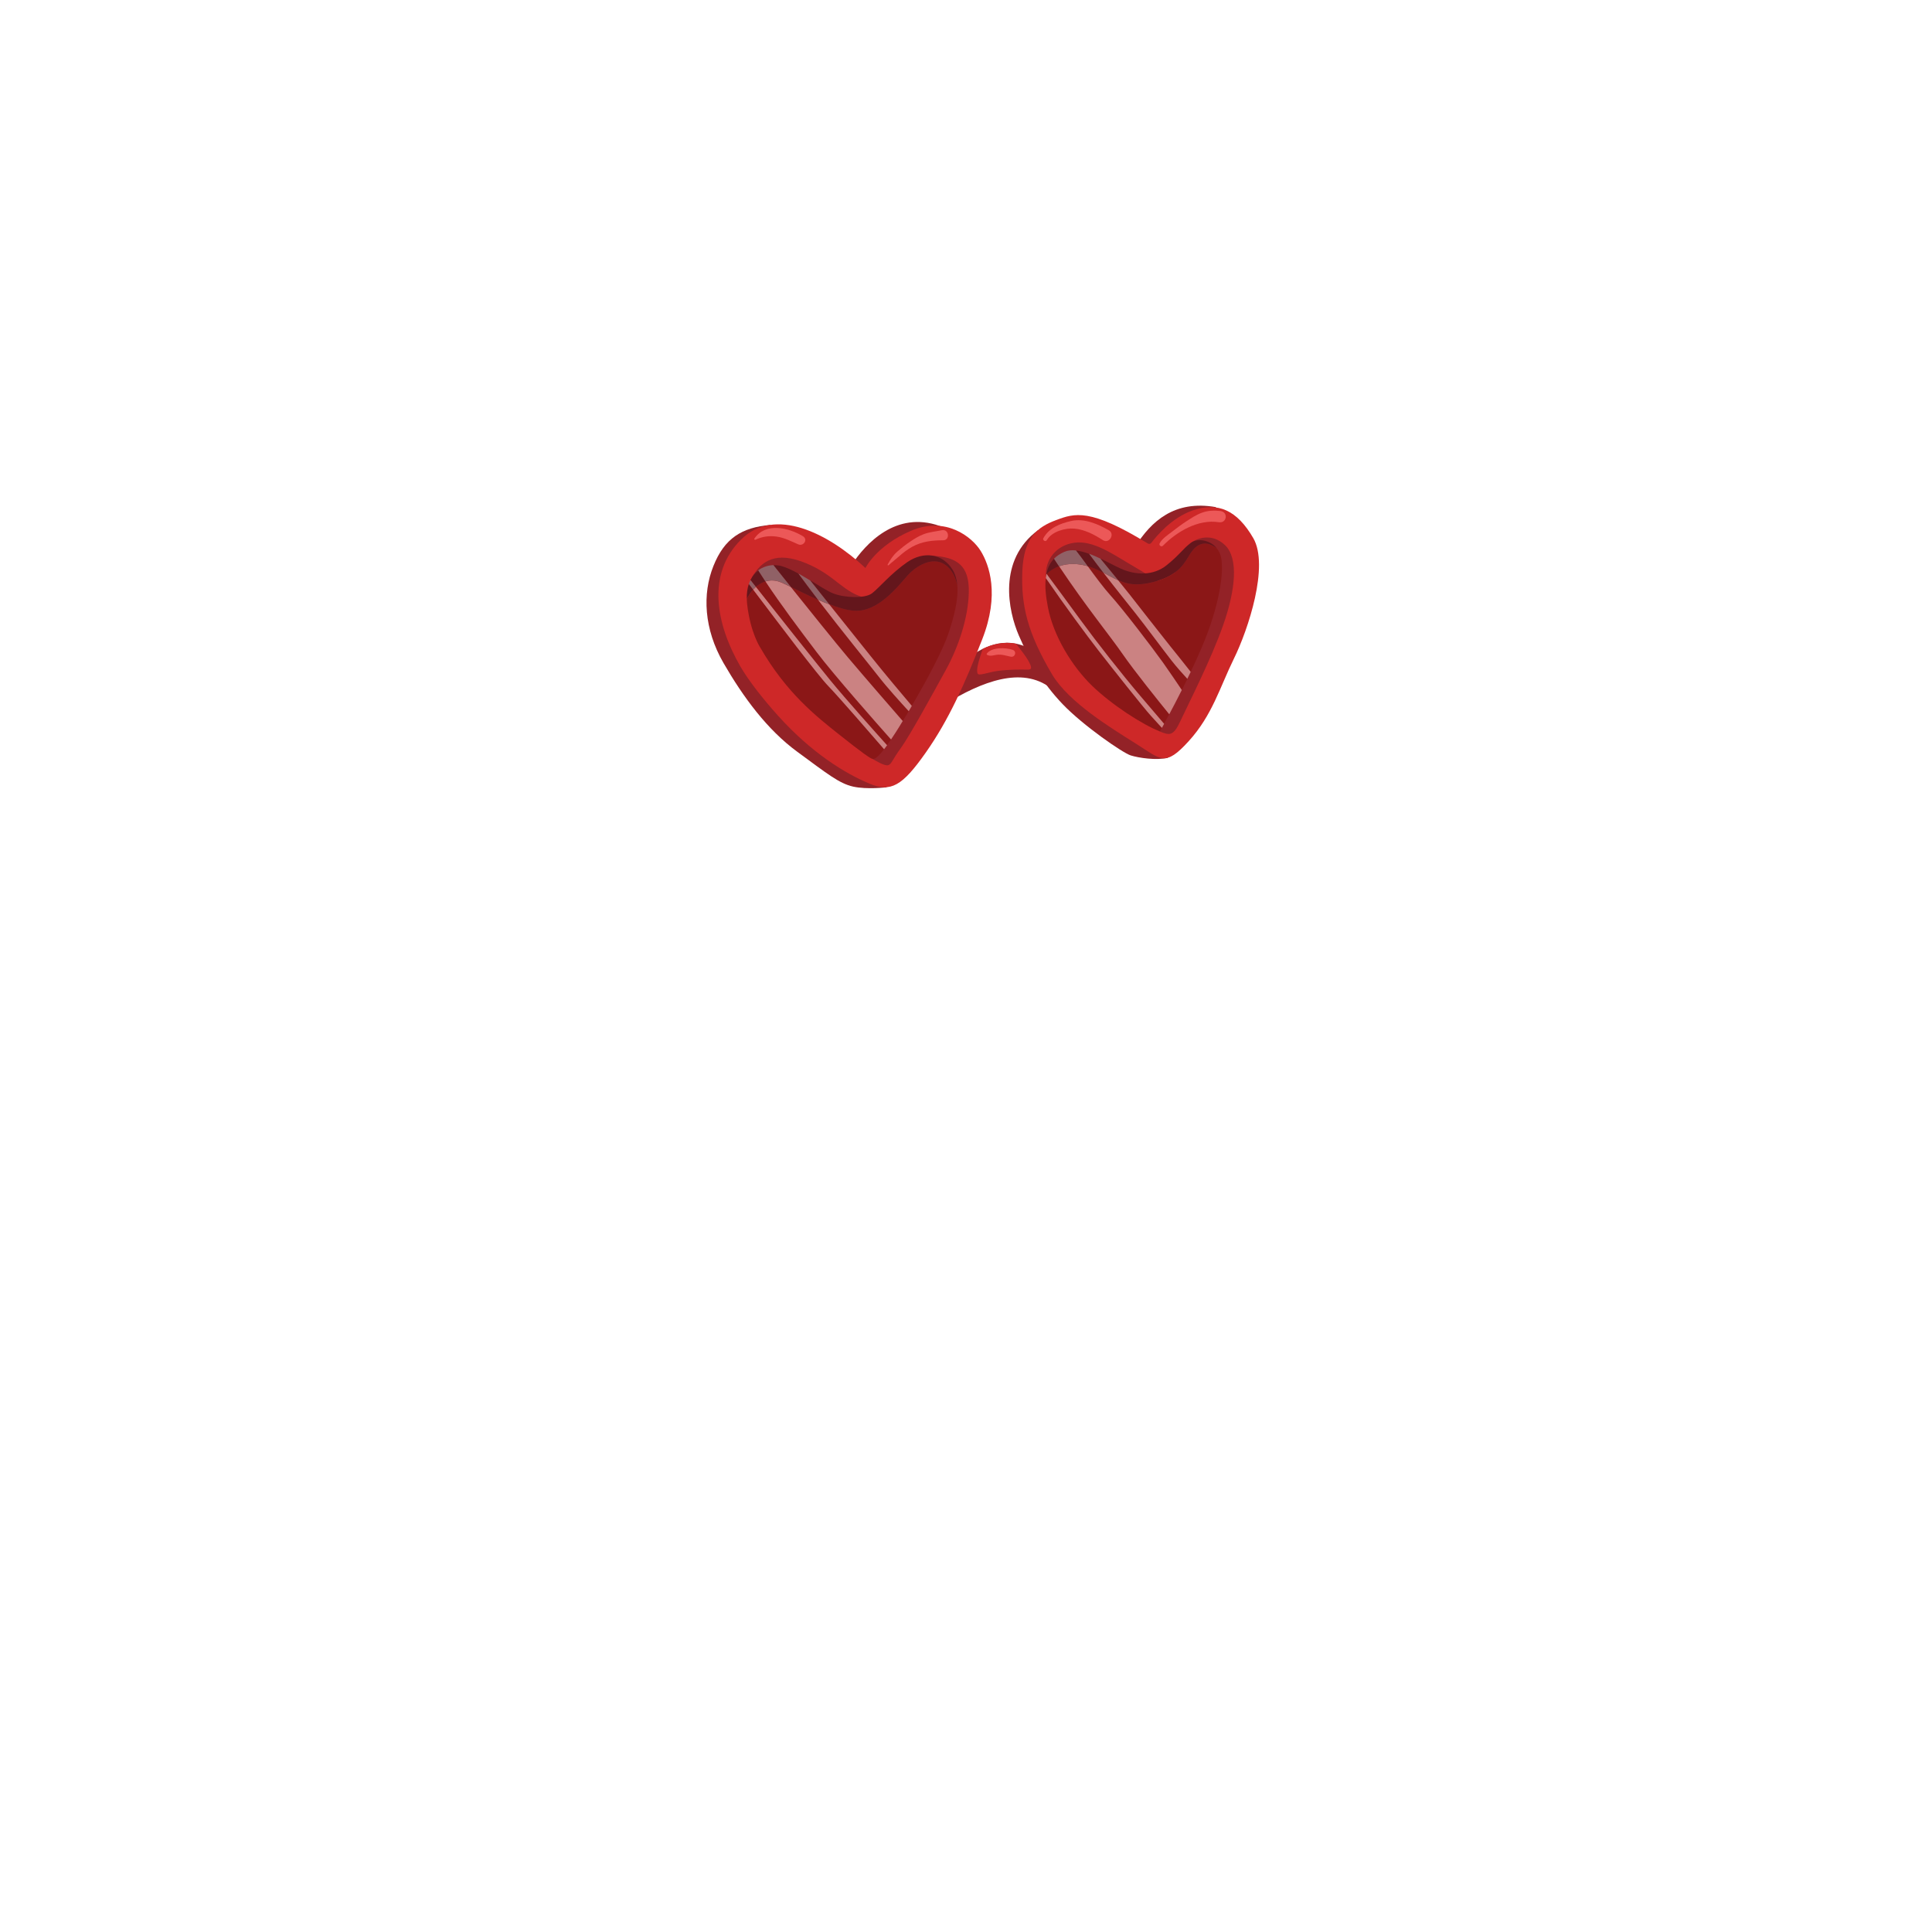 <?xml version="1.0" encoding="utf-8"?>
<!-- Generator: Adobe Illustrator 21.0.2, SVG Export Plug-In . SVG Version: 6.00 Build 0)  -->
<svg version="1.1" id="_x31_1_x5F_Eyewear_x5F_SunglassesHeartShaped"
	 xmlns="http://www.w3.org/2000/svg" xmlns:xlink="http://www.w3.org/1999/xlink" x="0px" y="0px" viewBox="0 0 2000 2000"
	 enable-background="new 0 0 2000 2000" xml:space="preserve">

<g>
	<g>
		<g>
			<path fill="#932227" d="M1087.5,712.1c-29.8-22.5-71-6.7-109.4,16.9l21.9-45.4c0,0,6.7-6.7,17.5-12c9.1-4.5,21.1-7.9,34.3-5.3
				c2,0.4,4.1,1,6.2,1.7C1089.4,678.9,1117.3,734.6,1087.5,712.1z"/>
			<path fill="#CE2828" d="M1011.9,697c1.1,3.3,10.6-1.2,21.9-2.6c11.3-1.4,23.6-1.4,29.1-1.2c5.5,0.3,5.8-1.8,1.5-9.5
				c-2.5-4.4-8.3-11.9-12.7-17.3c-13.2-2.6-25.2,0.8-34.3,5.3C1011.3,688.6,1011,694.2,1011.9,697z"/>
		</g>
		<path fill="#EC5858" d="M1022,678c3.4,1.6,6.4,0.3,10-0.2c5-0.6,9.4,1,14.3,2c4.7,0.9,6.5-5.6,2-7.1c-7.2-2.5-21.6-2.9-26.7,3.8
			C1021.2,676.9,1021.4,677.8,1022,678L1022,678z"/>
	</g>
	<path fill="#932227" d="M797.5,543.4c-29.7,2.6-47.6,13.9-59,42.6c-11.5,28.7-9.9,65.1,10.5,100.4s45.1,68.9,76.3,91.8
		s43.5,32.9,57.9,36.1s34.7,0.7,34.7,0.7L797.5,543.4z"/>
	<path fill="#932227" d="M881.3,585.3c14.7-22.7,46.3-56.7,91.3-40.9s-74.7,63.4-74.7,63.4L881.3,585.3z"/>
	<path fill="#CE2828" d="M766.6,690.2c-26-44.9-35-96.4,0.6-131.7C802,524,857.4,552,895.9,588c0,0,11.1-23,47.1-38.5
		s63.3,6.4,72.2,20.8s19.8,45.1,1.6,91.5S982.3,745,958.4,779c-24.4,34.7-36.2,41.5-58.4,32.2c-25.1-10.5-59.8-31.7-94.4-70.1
		C789.1,722.8,774.7,704.1,766.6,690.2z"/>
	<path fill="#932227" d="M778.6,597.4c9.6-17,25-27.3,56.2-14.2c31.2,13,38.1,31.1,63.3,36.2s41-45.5,67.1-44.1s38.2,10.6,37.7,37.6
		s-11,57.3-23.6,80.3c-12.7,23.1-37.7,68.8-46.7,81.1s-9.6,16.7-13.1,17.8c-3.4,1.1-11.4-3.7-16.8-6.7
		C897.3,782.3,778.6,597.4,778.6,597.4z"/>
	<path fill="#8B1717" d="M792.4,601.9c-3.3,1-6.7,2.8-10,5.7c19,24,62.7,79.1,77.3,96.9c15.4,18.8,47.4,54.5,58.5,66.9
		c1.3-1.8,2.6-3.7,4.1-5.9c-14.3-16-58.9-66.4-77.2-90.7C827.9,652,808.8,626.6,792.4,601.9z"/>
	<path fill="#8B1717" d="M846.8,620.9c-10.5-4.5-20.5-9.5-28.2-13.3c19.7,24.7,45.8,57.2,59.1,72.9c18.2,21.5,45.9,53.5,56.8,65.9
		c2.1-3.3,4.1-6.8,6.2-10.2c-8.4-9.1-22.8-25.1-31.2-35.9C900.4,688.5,873.4,655.6,846.8,620.9z"/>
	<path fill="#8B1717" d="M779.7,610.4c-2.3,2.6-4.5,5.8-6.6,9.7c0,1.9,0.2,3.8,0.4,5.9c3.3,28.7,13.4,44.2,13.2,43.8
		c27.2,47.4,58.3,71.8,82,90.6c23.7,18.9,33.2,25.4,34,24.9c0.6-0.4,2,3.9,12.6-9.8c-12.2-14.1-47.3-54.6-57.4-65
		C846.4,698.9,805.5,644.5,779.7,610.4z"/>
	<path fill="#8B1717" d="M977.8,584.2c-12.4-8-28.8,0.8-38.7,12s-30.3,37.6-54.7,36c-7.4-0.5-16.6-3.1-26-6.7
		c15,18.7,32.8,41.1,43.1,53.9c14.3,17.9,33,40.1,42.4,51.2c16.7-28.4,32.6-58.7,38.1-75.4c5.3-16.1,10.4-34.4,9-49.7
		C989.2,598.1,985.7,589.4,977.8,584.2z"/>
	<path fill="#CB8282" d="M782.5,607.6c-0.9,0.8-1.9,1.8-2.8,2.8c25.9,34.2,66.8,88.6,78.1,100.2c10.1,10.4,45.2,50.9,57.4,65
		c0.9-1.2,2-2.6,3.1-4.1c-11.2-12.4-43.1-48.1-58.5-66.9C845.1,686.7,801.4,631.5,782.5,607.6z"/>
	<path fill="#CB8282" d="M818.6,607.6c-5.2-2.5-9.3-4.5-11.6-5.3c-4.1-1.5-9.2-2-14.6-0.4c16.4,24.7,35.5,50.1,52.8,72.9
		c18.3,24.2,62.9,74.6,77.2,90.7c1.5-2.2,3.1-4.6,4.8-7.3c2.4-3.8,4.9-7.7,7.3-11.8c-10.8-12.4-38.6-44.4-56.8-65.9
		C864.5,664.8,838.3,632.2,818.6,607.6z"/>
	<path fill="#CB8282" d="M858.4,625.6c-3.8-1.4-7.7-3-11.6-4.7c26.6,34.7,53.6,67.7,62.7,79.4c8.4,10.9,22.8,26.8,31.2,35.9
		c1.1-1.8,2.2-3.6,3.2-5.5c-9.5-11.2-28.1-33.3-42.4-51.2C891.2,666.6,873.3,644.3,858.4,625.6z"/>
	<path fill="#64161C" d="M792.4,601.9c-2.5-3.8-5-7.6-7.4-11.4c-3.2,2.4-6.1,5.7-8.2,10c1.5,1.9,3.4,4.3,5.6,7.1
		C785.7,604.7,789.1,602.9,792.4,601.9z"/>
	<path fill="#64161C" d="M846.8,620.9c-6.9-9.1-13.9-18.2-20.4-27.2c-6.2-3.4-12.3-6.3-17.4-7.7c-2.6-0.7-5.5-1-8.3-0.9
		c4.5,5.7,10.8,13.6,18,22.5C826.3,611.3,836.3,616.3,846.8,620.9z"/>
	<path fill="#64161C" d="M775.2,604.5c-1.5,4.4-2.3,9.6-2.1,15.6c2-3.9,4.3-7.1,6.6-9.7C778.1,608.3,776.6,606.3,775.2,604.5z"/>
	<path fill="#64161C" d="M884.4,632.2c24.4,1.6,44.8-24.8,54.7-36s26.3-20,38.7-12c7.9,5.1,11.5,13.9,13.2,21.4
		c-0.6-5.9-2.1-11.3-5-16c-10.3-16.7-30-19.3-46.9-7.6s-29.1,26.6-36.4,32.2s-28.7,4.7-40.4,0c-5.6-2.2-14.3-7.8-23.6-13.5
		c4.7,5.9,11.8,14.8,19.7,24.7C867.8,629.1,876.9,631.8,884.4,632.2z"/>
	<path fill="#906166" d="M782.5,607.6c-2.3-2.9-4.2-5.3-5.6-7.1c-0.6,1.3-1.2,2.6-1.6,4c1.4,1.9,2.9,3.9,4.5,5.9
		C780.6,609.3,781.5,608.4,782.5,607.6z"/>
	<path fill="#906166" d="M807,602.2c2.4,0.8,6.5,2.8,11.6,5.3c-7.1-8.9-13.4-16.8-18-22.5c-5.4,0.2-11,1.9-15.7,5.4
		c2.4,3.8,4.9,7.6,7.4,11.4C797.8,600.3,802.9,600.8,807,602.2z"/>
	<path fill="#906166" d="M858.4,625.6c-7.9-9.9-15-18.8-19.7-24.7c-4-2.5-8.2-4.9-12.2-7.2c6.6,9,13.5,18.1,20.4,27.2
		C850.7,622.5,854.5,624.1,858.4,625.6z"/>
	<path fill="#EC5858" d="M782.1,558.7c7-3.3,14.3-4.3,22-3.2c8.1,1.2,14.8,4.8,22.2,8c5.6,2.4,10.4-5.1,4.9-8.4
		c-14.8-9-39-14.6-50.3,2.5C780.4,558.3,781.4,559,782.1,558.7L782.1,558.7z"/>
	<path fill="#EC5858" d="M919.9,585.1c3.6-3.3,7.5-6.2,11.2-9.5c4.1-3.7,8.4-6.9,13.3-9.6c10-5.5,20.6-6.7,31.9-6.7
		c7.5,0,6.3-12-1.4-10.4c-6.2,1.3-12.5,1.8-18.5,4c-5.4,2-10.1,5-14.8,8.2c-4.4,3-8.7,6.4-12.7,9.9c-4.5,4-7.1,8.1-9.9,13.3
		C918.4,585,919.3,585.6,919.9,585.1L919.9,585.1z"/>
	<g>
		<path fill="#932227" d="M1175.4,565.5c16.2-25.5,40.1-48.2,83.4-40.5l-32.8,71L1175.4,565.5z"/>
		<path fill="#932227" d="M1209,784.5c-12,2.8-30.2,0.1-38.5-2.5s-49.1-30.8-70.3-52.9s-34.2-45.2-45.4-71s-22.2-78.3,19.8-109.3
			L1209,784.5z"/>
		<path fill="#CE2828" d="M1089.1,698.1c-25.7-43.5-32.1-71.4-30.8-106.5c1.3-35,15.6-46,35-53.2c19.2-7.2,35.1-12.5,94.9,24.2
			c1.2,0.8,2.8,0.5,3.7-0.7c4.8-6.4,20.8-25.9,42.7-33.5c26.4-9.1,45.9-0.3,62.7,28.5c16.8,28.8-5.3,95.1-19.9,124.8
			s-22.4,58.7-46.9,85.6c-24.5,26.9-28.5,19-54.5,2.6S1106.3,727.1,1089.1,698.1z"/>
		<g>
			<g>
				<path fill="#932227" d="M1200.6,757.2c10.2,4.2,14.1,4.9,21.3-10.7s32.1-64.2,44.5-99.9c12.5-35.7,16-68.7,1.7-82.3
					s-30.4-6.4-35.3-2.2s-23.5,45.8-23.5,45.8s-21.7-13.4-39.8-24c-18.1-10.6-37.9-24.6-57.1-22.1s-30.7,17.9-29.6,34.7
					C1083.9,613.2,1200.6,757.2,1200.6,757.2z"/>
				<g>
					<path fill="#8B1717" d="M1096.4,586.2c-4.6,1.6-8.9,4.2-13,7.9c7.6,10.2,21.6,29.2,34.3,46.6c18.6,25.5,42,55.2,62.8,79.8
						c11.8,14,19.8,23.3,24.5,28.7c1.5-2.7,3.3-6.1,5.4-9.9c-11.2-13.8-35.8-44.5-48.1-62.1C1148.1,656.8,1124.9,628.9,1096.4,586.2
						z"/>
					<path fill="#8B1717" d="M1259.6,567.6c-13-9.5-21.4-3.5-27.1,5.2c-6,9.1-11.1,22.6-38.5,29.8c-16.7,4.3-26.8,2.5-36.5-1.8
						c4.9,6,9.2,11.4,11.7,14.5c8.2,10.5,30.5,39.1,42.5,54c6.9,8.6,15.1,18.9,20.9,26.2c3.8-7.9,7.5-16.2,11.1-24.5
						c18.8-43.6,24.2-80.9,19.9-95.8C1262.7,572.3,1261.3,569.7,1259.6,567.6z"/>
					<path fill="#8B1717" d="M1175.8,635.2c-7.3-9.2-20.2-25.2-33.4-42.3c-1.4-0.7-2.8-1.5-4.3-2.2c-3.7-1.8-7.8-3.4-12-4.6
						c8,10.8,17.2,23.2,23.5,30.2c12.8,14,43,53.6,54.5,69.7c6.9,9.7,14.5,20.9,19.4,28.3c1.9-3.7,3.8-7.6,5.7-11.6
						c-5-5.4-11.4-12.5-16.4-19C1203.1,671.4,1187.3,649.8,1175.8,635.2z"/>
					<path fill="#8B1717" d="M1136.8,673c-11.7-15-34.4-45.7-54.2-74.6c-1,8.4-0.1,18.5,2.2,30.2c5.7,30,25.3,61.5,45.6,81.2
						c20.3,19.7,52.6,40.6,70.3,47.3c0,0,0.8-1.3,2.1-3.7c-3.1-3.5-7.3-8-11.3-12.4C1183.3,732.1,1150,690.1,1136.8,673z"/>
					<path fill="#CB8282" d="M1117.8,640.8c-12.7-17.4-26.7-36.4-34.3-46.6c-0.1,0.1-0.2,0.1-0.2,0.2c-0.3,1.3-0.5,2.7-0.6,4.1
						c19.8,28.9,42.5,59.5,54.2,74.6c13.3,17.1,46.5,59.1,54.6,68c4.1,4.4,8.2,9,11.3,12.4c0.6-1.2,1.4-2.6,2.3-4.2
						c-4.7-5.4-12.7-14.8-24.5-28.7C1159.8,696,1136.4,666.2,1117.8,640.8z"/>
					<path fill="#CB8282" d="M1149.5,616.3c-6.3-6.9-15.6-19.3-23.5-30.2c-9.5-2.7-19.9-3.4-29.6,0.1c28.5,42.7,51.7,70.6,65.9,91.1
						c12.2,17.6,36.8,48.2,48.1,62.1c3.7-6.9,8.2-15.5,13-25.1c-4.9-7.3-12.5-18.5-19.4-28.3
						C1192.5,669.9,1162.2,630.3,1149.5,616.3z"/>
					<path fill="#CB8282" d="M1169.2,615.2c-2.5-3.2-6.9-8.6-11.7-14.5c-4.9-2.2-9.7-4.9-15.2-7.8c13.2,17.1,26.1,33.1,33.4,42.3
						c11.5,14.6,27.4,36.2,37,48.5c5,6.4,11.4,13.6,16.4,19c1.2-2.4,2.3-4.8,3.5-7.2c-5.7-7.3-14-17.7-20.9-26.2
						C1199.8,654.4,1177.5,625.8,1169.2,615.2z"/>
					<path fill="#64161C" d="M1096.4,586.2c-1.7-2.6-3.5-5.2-5.2-7.9c-4,4.1-6.6,9.3-7.9,15.6c0,0.1,0.1,0.1,0.2,0.2
						C1087.4,590.4,1091.8,587.8,1096.4,586.2z"/>
					<path fill="#64161C" d="M1138,590.8c1.5,0.7,2.9,1.5,4.3,2.2c-5-6.5-10.1-13.2-14.9-19.7c-4.6-1.7-9.3-3-13.6-3.4
						c3,3.8,7.3,9.8,12.2,16.3C1130.2,587.3,1134.3,588.9,1138,590.8z"/>
					<path fill="#64161C" d="M1194,602.5c27.4-7.1,32.5-20.6,38.5-29.8c5.7-8.6,14.1-14.7,27.1-5.2c-7.1-8.7-20-10.6-26.8-5.6
						c-8.4,6.3-11.6,12.4-25.2,23.3c-13.6,10.9-31.8,10.3-47,3.6c-5.9-2.6-13.5-6.8-21.5-10.7c5.1,6.2,12.2,14.8,18.5,22.5
						C1167.2,605,1177.3,606.8,1194,602.5z"/>
					<path fill="#906166" d="M1083.3,593.9c0,0.1-0.1,0.3-0.1,0.4c0.1-0.1,0.2-0.1,0.2-0.2C1083.4,594.1,1083.3,594,1083.3,593.9z"
						/>
					<path fill="#906166" d="M1126,586.1c-4.8-6.6-9.2-12.5-12.2-16.3c-4.4-0.5-8.5-0.1-12.1,1.5c-4.3,1.9-7.8,4.2-10.6,7.1
						c1.8,2.7,3.5,5.3,5.2,7.9C1106,582.7,1116.5,583.4,1126,586.1z"/>
					<path fill="#906166" d="M1157.5,600.7c-6.3-7.7-13.4-16.4-18.5-22.5c-3.8-1.8-7.7-3.6-11.6-5c4.8,6.5,9.9,13.2,14.9,19.7
						C1147.8,595.8,1152.6,598.6,1157.5,600.7z"/>
				</g>
			</g>
			<path fill="#EC5858" d="M1083.7,559.1c5.1-8.8,18.8-12.7,28.4-11.9c11,1,20.6,6.2,29.7,12c6.5,4.1,12.8-6.5,6-10.3
				c-11.5-6.5-25.3-12.6-38.8-9.6c-11.5,2.6-22.9,7-28.9,17.8C1078.9,559.3,1082.4,561.4,1083.7,559.1L1083.7,559.1z"/>
			<path fill="#EC5858" d="M1203.9,564.9c14.3-14.6,36.6-27.7,57.8-24.3c8.4,1.3,10.1-10.5,1.6-11.6c-6.2-0.8-12.7-0.5-18.6,1.6
				c-6.4,2.2-11.5,5.8-17.1,9.4c-5.1,3.3-9.9,7-14.7,10.7c-4.4,3.4-9.7,6.7-12.4,11.7C1199.3,564.3,1202.1,566.7,1203.9,564.9
				L1203.9,564.9z"/>
		</g>
	</g>
</g>
</svg>
